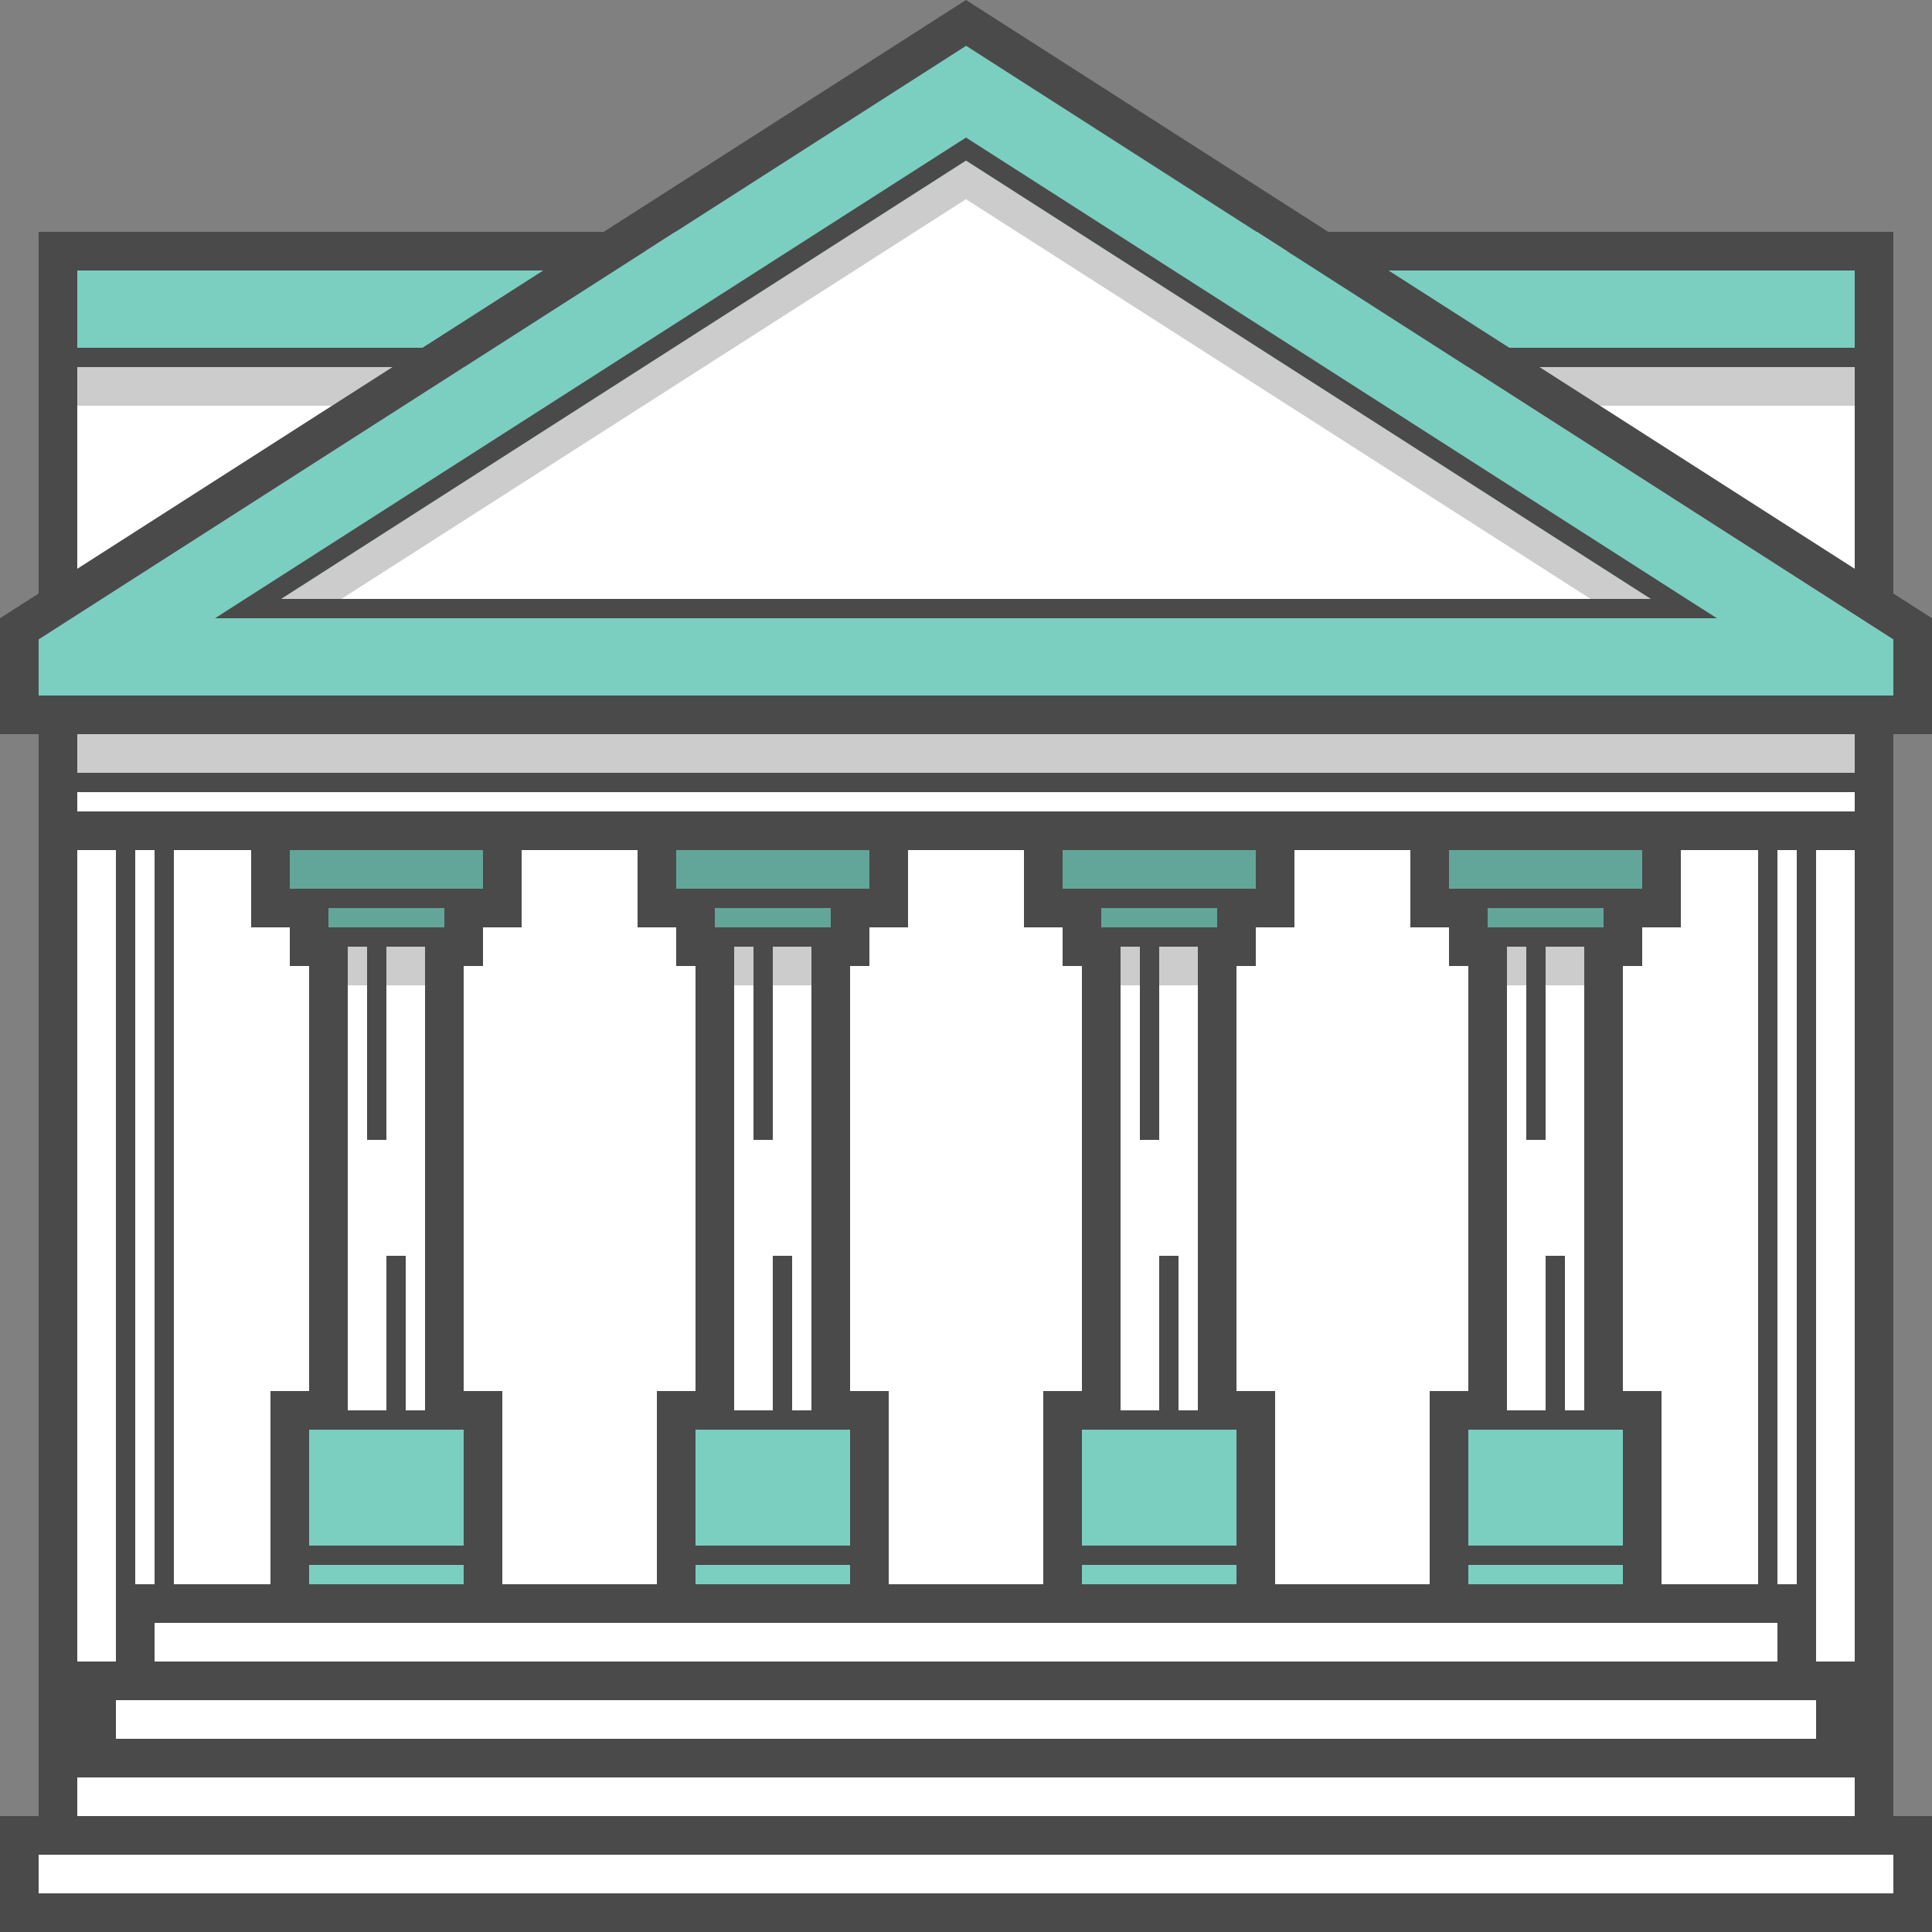 <svg xmlns="http://www.w3.org/2000/svg" width="100" height="100" viewBox="0 0 100 100" class="heroicon-landmark heroicon heroicons-lg">
    <rect x="0" y="0" width="100" height="100" fill="#808080" stroke="none"/>
    <rect class="heroicon-landmark-background heroicon-component-fill" width="96" height="87" x="2" y="12" fill="#FFFFFF"></rect>
    <path class="heroicon-landmark-peak-outer heroicon-component-accent heroicon-component-fill" fill="#7ACFC0" d="M75.98 19L98 33.1V36H2v-2.9L24.02 19H3v-6h30.4L50 2.37 66.6 13H97v6H75.98z"></path>
    <polygon class="heroicon-landmark-peak-inner heroicon-component-fill" fill="#FFFFFF" points="50 8.311 85.452 31 14.548 31"></polygon>
    <polygon class="heroicon-landmark-stairs heroicon-component-fill" fill="#FFFFFF" points="7 87 5 87 5 91 3 91 3 95 1 95 1 99 99 99 99 95 97 95 97 91 95 91 95 87 93 87 93 83 7 83"></polygon>
    <path class="heroicon-landmark-column-base heroicon-component-accent heroicon-component-fill" fill="#7ACFC0" d="M15 73h10v10H15V73zm20 0h10v10H35V73zm20 0h10v10H55V73zm20 0h10v10H75V73zm0-29h10v5H75v-5zm-20 0h10v5H55v-5zm-20 0h10v5H35v-5zm-20 0h10v5H15v-5z"></path>
    <path class="heroicon-landmark-column heroicon-component-fill" fill="#FFFFFF" d="M17 48h6v26h-6V48zm20 0h6v26h-6V48zm20 0h6v26h-6V48zm20 0h6v26h-6V48z"></path>
    <path class="heroicon-shadows" fill="#000000" d="M4 38h92v2H4v-2zm81.45-7h-3.12L50 10.31 17.67 31h-3.12L50 8.31 85.45 31zM20.31 19l-3.12 2H4v-2h16.31zm59.38 0H96v2H82.81l-3.12-2zM15 44h10v6h-2v1h-6v-1h-2v-6zm20 0h10v6h-2v1h-6v-1h-2v-6zm20 0h10v6h-2v1h-6v-1h-2v-6zm20 0h10v6h-2v1h-6v-1h-2v-6z" opacity=".2"></path>
    <path class="heroicon-outline" fill="#4A4A4A" fill-rule="nonzero" d="M98 38v56h2v6H0v-6h2V38H0v-6l2-1.28V12h29.25L50 0l18.75 12H98v18.72l2 1.28v6h-2zM50 2.37L2 33.1V36h96v-2.9L50 2.36zM96 40v-2H4v2h92zM4 41v1h92v-1H4zm87 3h-4v4h-2v2h-1v22h2v10h5V44zm1 0v38h1V44h-1zm2 38v4h2V44h-2v38zM8 44H7v38h1V44zm1 38h5V72h2V50h-1v-2h-2v-4H9v38zM4 44v42h2V44H4zm14 6v23h2v-8h1v8h1V49h-2v10h-1V49h-1v1zm7 0h-1v22h2v10h8V72h2V50h-1v-2h-2v-4h-6v4h-2v2zm13-1v24h2v-8h1v8h1V49h-2v10h-1V49h-1zm7 0v1h-1v22h2v10h8V72h2V50h-1v-2h-2v-4h-6v4h-2v1zm13 1v23h2v-8h1v8h1V49h-2v10h-1V49h-1v1zm7 0h-1v22h2v10h8V72h2V50h-1v-2h-2v-4h-6v4h-2v2zm13-1v24h2v-8h1v8h1V49h-2v10h-1V49h-1zm5-1v-1h-6v1h6zm1 34v-1h-8v1h8zm-8-2h8v-6h-8v6zm1-34h8v-2H75v2h2zm-3 38H8v2h84v-2H74zM63 47h-6v1h6v-1zm1 34h-8v1h8v-1zm-8-7v6h8v-6h-8zm7-28h2v-2H55v2h8zm-20 2v-1h-6v1h6zm1 34v-1h-8v1h8zm-8-2h8v-6h-8v6zm1-34h8v-2H35v2h2zm-14 1h-6v1h6v-1zm1 34h-8v1h8v-1zm-8-7v6h8v-6h-8zm7-28h2v-2H15v2h8zM4 94h92v-2H4v2zm2-4h88v-2H6v2zm-4 8h96v-2H2v2zm94-79H79.69L96 29.44V19zm0-5H71.87l6.25 4H96v-4zm-74.13 4l6.25-4H4v4h17.88zM4 29.44L20.31 19H4v10.44zM12.99 32h-1.86l1.56-1L50 7.12 87.3 31l1.57 1H12.99zM50 8.31L14.55 31h70.9L50 8.31z"></path>
</svg>
